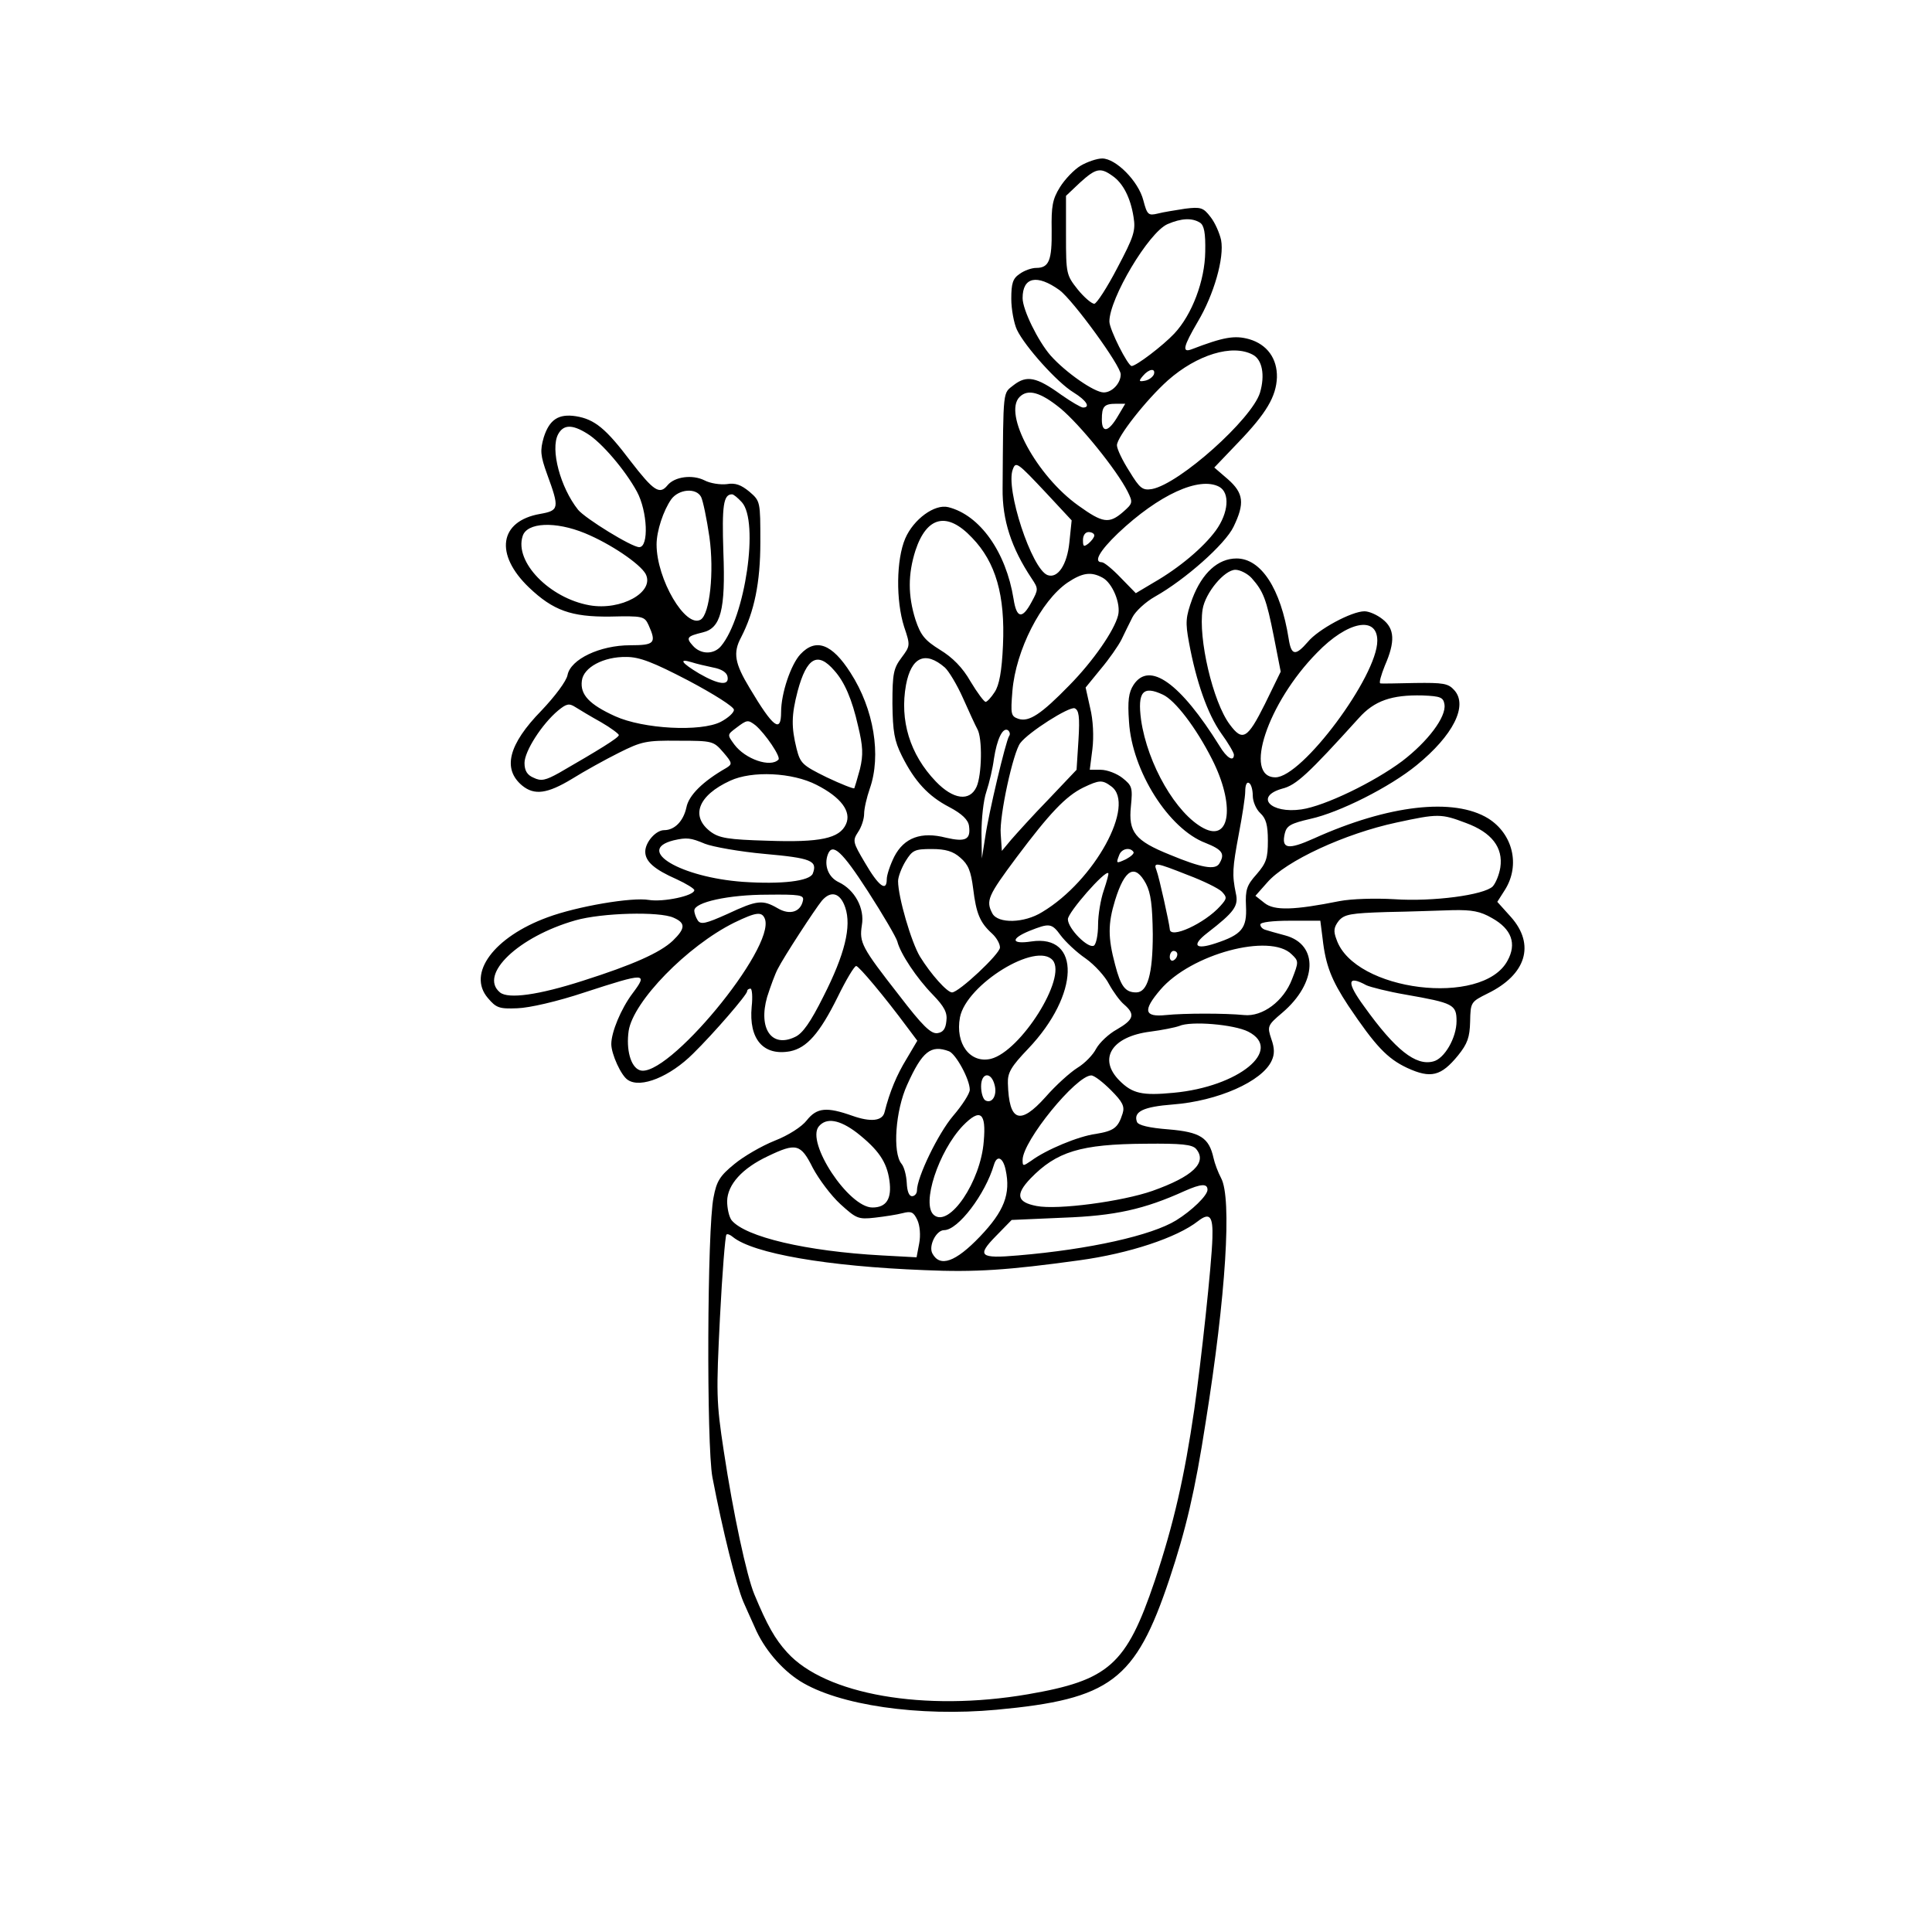 <?xml version="1.0" standalone="no"?>
<!DOCTYPE svg PUBLIC "-//W3C//DTD SVG 20010904//EN"
 "http://www.w3.org/TR/2001/REC-SVG-20010904/DTD/svg10.dtd">
<svg version="1.0" xmlns="http://www.w3.org/2000/svg"
 width="512pt" height="512pt" viewBox="0 0 512 512"
 preserveAspectRatio="xMidYMid meet">
<g transform="translate(0,512) scale(0.1,-0.1)"
fill="#000000" stroke="none">
<path d="M2864 4681 c-17 -10 -42 -36 -55 -57 -20 -32 -23 -51 -22 -114 1 -80
-7 -100 -41 -100 -12 0 -32 -7 -44 -16 -18 -12 -22 -25 -22 -66 0 -27 7 -65
15 -82 21 -44 107 -140 150 -166 34 -21 46 -40 25 -40 -5 0 -31 15 -58 34 -65
47 -91 52 -125 26 -30 -24 -28 -5 -30 -275 -1 -83 23 -157 77 -238 18 -27 18
-29 0 -62 -25 -47 -40 -44 -48 8 -20 124 -89 222 -173 243 -36 9 -92 -32 -114
-83 -24 -56 -25 -165 -3 -234 17 -50 16 -51 -7 -82 -21 -28 -24 -42 -24 -122
1 -74 5 -98 25 -138 34 -68 70 -107 126 -136 34 -18 50 -34 52 -50 5 -36 -9
-43 -61 -31 -66 17 -111 0 -137 -50 -11 -22 -20 -49 -20 -60 0 -35 -22 -18
-58 44 -32 54 -33 58 -18 81 9 13 16 35 16 48 0 14 7 44 15 67 31 88 11 211
-51 307 -49 77 -92 93 -133 49 -25 -27 -51 -103 -51 -153 0 -57 -21 -41 -83
63 -40 66 -45 94 -23 135 35 68 51 145 51 252 0 108 0 109 -29 134 -22 18 -37
24 -60 20 -17 -2 -44 2 -59 10 -32 16 -79 10 -98 -13 -21 -26 -37 -15 -98 64
-65 86 -95 111 -145 119 -46 7 -70 -9 -85 -56 -10 -35 -9 -48 9 -98 33 -90 32
-96 -19 -105 -108 -19 -121 -107 -29 -195 64 -61 112 -78 214 -77 88 2 92 1
103 -23 21 -47 16 -53 -49 -53 -80 0 -158 -37 -166 -79 -3 -16 -33 -56 -69
-94 -88 -90 -104 -155 -51 -199 32 -26 66 -22 132 18 32 20 88 51 124 69 60
30 72 33 158 32 91 0 93 -1 119 -31 24 -28 24 -31 8 -41 -63 -36 -100 -73
-106 -105 -8 -36 -31 -60 -59 -60 -22 0 -50 -32 -50 -57 0 -26 24 -47 83 -73
26 -12 47 -25 47 -29 0 -15 -82 -32 -120 -26 -45 8 -191 -17 -269 -46 -142
-52 -214 -149 -158 -214 22 -26 30 -29 78 -27 32 1 106 18 178 42 163 53 169
53 127 -3 -30 -40 -56 -102 -56 -134 0 -26 26 -84 44 -95 34 -23 112 9 173 70
55 54 143 156 143 165 0 4 4 7 9 7 4 0 6 -22 3 -48 -8 -86 31 -131 102 -118
44 9 78 47 126 144 22 45 44 82 49 82 7 0 75 -81 135 -162 l27 -36 -29 -49
c-25 -41 -44 -85 -58 -141 -6 -23 -37 -26 -85 -9 -68 24 -94 22 -121 -12 -13
-17 -49 -40 -85 -54 -35 -14 -83 -42 -107 -62 -38 -31 -47 -45 -55 -88 -17
-81 -19 -657 -3 -742 27 -141 63 -285 82 -330 5 -11 18 -41 30 -67 24 -57 71
-112 120 -143 102 -64 315 -95 521 -76 302 28 368 77 458 346 44 132 68 234
96 415 54 337 70 595 41 648 -8 15 -17 39 -20 53 -12 54 -35 69 -119 76 -52 4
-81 11 -84 20 -10 27 17 40 95 46 119 9 237 61 262 116 8 17 8 33 -1 58 -11
33 -10 36 29 69 93 79 97 181 8 205 -23 6 -47 13 -53 15 -7 2 -13 8 -13 14 0
6 32 10 79 10 l80 0 6 -47 c8 -72 24 -111 68 -178 72 -107 103 -140 156 -165
63 -29 90 -22 135 33 25 31 31 48 32 90 1 51 2 52 46 74 103 50 127 130 62
203 l-36 40 21 33 c40 65 20 147 -45 188 -91 56 -265 36 -462 -53 -69 -31 -87
-28 -77 14 5 20 16 26 68 38 77 17 210 84 281 142 97 79 137 158 100 199 -16
18 -29 20 -104 19 -47 -1 -88 -2 -92 -1 -4 1 2 22 12 47 28 64 26 98 -6 123
-15 12 -36 21 -48 21 -34 0 -123 -48 -150 -81 -33 -38 -44 -37 -51 9 -21 132
-73 212 -138 212 -49 0 -91 -38 -117 -106 -18 -50 -19 -63 -9 -117 19 -103 49
-189 85 -240 19 -26 34 -52 34 -57 0 -20 -19 -9 -38 23 -104 167 -186 226
-228 162 -13 -20 -16 -42 -12 -98 8 -130 105 -284 203 -321 45 -18 52 -29 36
-55 -11 -17 -47 -11 -131 24 -92 37 -110 60 -103 128 5 50 3 55 -22 75 -15 12
-41 22 -58 22 l-29 0 7 55 c4 33 2 77 -6 109 l-12 54 40 49 c22 26 47 62 55
78 8 17 21 43 29 59 8 16 35 41 60 55 80 45 186 139 208 185 30 62 27 89 -15
126 l-36 31 64 67 c74 77 100 121 102 172 1 50 -26 87 -73 101 -39 11 -68 6
-154 -27 -25 -9 -21 8 17 73 43 72 71 170 62 217 -4 18 -16 46 -28 61 -19 25
-26 27 -67 22 -25 -4 -58 -9 -73 -13 -25 -6 -28 -3 -38 35 -13 51 -73 111
-109 111 -14 0 -40 -9 -57 -19z m84 -27 c28 -19 48 -58 56 -109 6 -36 1 -52
-43 -135 -27 -52 -55 -95 -61 -95 -7 0 -27 17 -44 38 -30 38 -31 41 -31 144
l0 104 37 35 c42 38 54 41 86 18z m232 -124 c11 -7 15 -27 14 -77 -1 -77 -35
-167 -82 -217 -30 -32 -101 -86 -113 -86 -10 0 -59 97 -59 118 0 61 104 236
154 258 37 16 65 17 86 4z m-372 -179 c36 -27 162 -200 162 -223 0 -24 -23
-48 -45 -48 -25 0 -101 53 -141 98 -33 38 -74 121 -74 152 0 56 38 64 98 21z
m512 -171 c25 -13 33 -54 19 -101 -22 -70 -213 -241 -286 -255 -25 -4 -32 1
-60 47 -18 28 -33 59 -33 69 0 22 78 121 135 172 77 68 171 97 225 68z m-262
-52 c-3 -7 -13 -15 -24 -17 -16 -3 -17 -1 -5 13 16 19 34 21 29 4z m-248 -90
c52 -43 149 -163 178 -220 15 -30 14 -32 -12 -55 -37 -32 -54 -29 -118 17
-111 79 -200 244 -156 288 22 22 55 13 108 -30z m153 -20 c-25 -43 -43 -47
-43 -10 0 35 6 42 38 42 l24 0 -19 -32z m-1407 -47 c38 -23 101 -97 132 -154
28 -52 32 -147 6 -147 -20 0 -143 76 -162 99 -47 59 -74 160 -53 200 14 26 37
27 77 2z m1217 -158 l67 -72 -6 -58 c-6 -60 -31 -97 -58 -87 -42 16 -112 229
-92 280 8 22 12 19 89 -63z m458 17 c29 -16 25 -69 -9 -116 -33 -45 -97 -99
-165 -138 l-47 -28 -40 41 c-22 23 -44 41 -50 41 -23 0 -6 30 43 77 108 102
215 151 268 123z m-1373 -27 c5 -10 15 -58 22 -106 13 -93 1 -204 -23 -219
-40 -24 -117 107 -117 199 0 36 18 90 39 120 20 27 66 31 79 6z m108 -14 c46
-51 9 -304 -55 -381 -19 -23 -54 -23 -75 1 -19 21 -15 25 26 35 48 11 61 59
55 213 -4 123 0 153 23 153 4 0 15 -9 26 -21z m610 -94 c63 -65 88 -153 82
-285 -3 -69 -10 -106 -22 -124 -9 -14 -20 -26 -24 -26 -4 0 -22 24 -40 54 -21
37 -48 64 -81 84 -40 25 -51 38 -65 80 -20 64 -20 120 0 183 30 91 84 104 150
34z m-1026 12 c68 -28 146 -81 161 -108 25 -48 -65 -98 -149 -83 -106 19 -199
115 -177 183 11 37 87 40 165 8z m1350 -6 c0 -5 -7 -14 -15 -21 -13 -10 -15
-9 -15 9 0 12 6 21 15 21 8 0 15 -4 15 -9z m417 -113 c31 -35 39 -55 59 -156
l18 -92 -42 -86 c-46 -92 -59 -100 -93 -54 -45 60 -84 229 -72 305 7 44 58
105 87 105 12 0 32 -10 43 -22z m-395 1 c26 -14 49 -69 41 -100 -10 -40 -66
-121 -129 -185 -75 -77 -107 -98 -135 -89 -20 7 -21 12 -16 74 9 108 76 239
146 287 39 26 62 30 93 13z m728 -167 c0 -94 -199 -362 -270 -362 -86 0 -21
197 110 330 81 84 160 99 160 32z m-1825 -106 c66 -35 120 -69 120 -77 0 -8
-16 -22 -35 -32 -53 -27 -205 -19 -280 15 -68 31 -93 57 -88 94 4 35 57 64
118 63 35 0 71 -14 165 -63z m386 27 c27 -30 47 -76 63 -147 13 -54 14 -76 5
-114 -7 -26 -14 -49 -15 -51 -2 -2 -35 11 -73 29 -65 32 -70 37 -80 76 -14 57
-14 88 3 153 24 89 53 105 97 54z m293 8 c10 -9 32 -45 48 -81 16 -36 33 -73
38 -82 14 -24 12 -122 -2 -153 -18 -40 -62 -34 -108 14 -69 72 -96 162 -79
256 14 74 51 91 103 46z m-614 0 c22 -4 36 -13 38 -24 5 -25 -23 -22 -75 8
-47 28 -56 41 -20 30 12 -4 38 -10 57 -14z m1192 -72 c32 -15 87 -86 130 -171
61 -120 49 -220 -22 -183 -73 38 -149 170 -166 287 -10 75 5 92 58 67z m746
-26 c5 -33 -44 -98 -112 -150 -75 -56 -205 -119 -267 -128 -82 -12 -125 34
-51 55 37 9 69 39 203 187 41 46 87 62 169 60 48 -2 55 -5 58 -24z m-2235 -47
c26 -15 47 -31 47 -34 0 -7 -54 -40 -158 -100 -36 -20 -48 -23 -68 -13 -17 7
-24 19 -24 39 0 31 46 103 89 139 22 18 29 20 46 9 11 -7 41 -25 68 -40z
m1265 -48 l-5 -78 -74 -78 c-41 -42 -85 -91 -99 -107 l-25 -30 -3 45 c-4 47
33 217 52 241 22 29 129 97 144 92 11 -5 14 -21 10 -85z m-856 40 c26 -22 68
-84 61 -91 -21 -22 -88 1 -117 40 -19 26 -19 26 5 44 29 22 31 22 51 7z m672
-29 c-9 -15 -54 -204 -63 -267 l-9 -57 -1 67 c0 37 5 87 13 110 8 24 17 63 20
87 8 52 23 84 37 76 5 -4 7 -11 3 -16z m-510 -129 c65 -33 93 -71 78 -104 -17
-38 -68 -49 -208 -44 -105 3 -128 7 -151 24 -54 41 -33 96 52 135 58 27 165
22 229 -11z m781 -4 c66 -48 -44 -250 -183 -333 -48 -30 -117 -31 -132 -4 -18
34 -12 47 64 149 87 116 130 162 177 185 42 20 50 21 74 3z m375 -25 c0 -15 9
-36 20 -46 15 -14 20 -31 20 -73 0 -46 -4 -59 -30 -89 -26 -29 -30 -41 -28
-84 3 -59 -11 -76 -81 -99 -54 -18 -64 -5 -21 28 71 55 83 71 75 105 -10 49
-9 66 8 157 9 47 17 98 17 113 0 16 4 26 10 22 6 -3 10 -19 10 -34z m565 -72
c68 -25 99 -65 91 -118 -3 -19 -12 -41 -20 -50 -23 -23 -159 -41 -261 -34 -51
3 -114 1 -145 -5 -120 -24 -173 -26 -199 -5 l-24 19 31 35 c50 58 207 130 342
159 111 24 119 24 185 -1z m-2017 -55 c20 -8 92 -21 159 -27 123 -11 140 -18
127 -52 -8 -20 -82 -29 -185 -22 -165 12 -287 84 -184 110 35 8 45 7 83 -9z
m432 -126 c40 -62 75 -122 78 -133 8 -32 51 -97 94 -141 31 -32 39 -48 36 -70
-2 -21 -9 -30 -24 -32 -17 -2 -39 19 -101 100 -100 128 -106 140 -99 186 8 45
-19 94 -61 114 -28 13 -40 45 -29 74 12 31 37 9 106 -98z m245 89 c21 -18 28
-35 34 -82 8 -66 18 -90 50 -119 12 -11 21 -27 21 -37 0 -17 -109 -119 -127
-119 -13 0 -56 48 -85 95 -23 38 -58 158 -58 200 0 11 9 35 20 53 18 29 24 32
69 32 37 0 57 -6 76 -23z m459 15 c2 -4 -7 -12 -20 -19 -26 -12 -27 -12 -18
11 6 17 29 22 38 8z m144 -61 c40 -15 81 -35 90 -44 14 -15 14 -18 -4 -38 -41
-46 -134 -89 -134 -61 -1 14 -28 137 -35 155 -9 23 -3 22 83 -12z m-223 -41
c-8 -23 -15 -64 -15 -91 0 -26 -5 -51 -11 -55 -15 -9 -69 45 -69 70 0 18 99
131 107 122 2 -1 -4 -22 -12 -46z m112 18 c13 -25 17 -58 18 -134 0 -106 -14
-154 -44 -154 -29 0 -41 16 -56 74 -19 71 -19 108 0 170 26 84 53 98 82 44z
m-909 -44 c-6 -31 -35 -40 -67 -21 -40 23 -54 22 -133 -15 -58 -26 -71 -29
-79 -17 -5 8 -9 19 -9 26 0 22 91 42 193 42 86 1 98 -1 95 -15z m112 -19 c17
-50 -1 -124 -58 -236 -34 -68 -55 -98 -75 -107 -62 -30 -98 22 -74 106 9 28
21 61 28 74 16 32 99 159 117 181 24 28 49 21 62 -18z m1714 -28 c52 -29 66
-68 41 -113 -66 -123 -406 -81 -453 56 -9 23 -7 33 6 50 15 17 31 20 127 23
61 1 139 4 175 5 51 1 73 -3 104 -21z m-2169 1 c32 -14 32 -28 -2 -61 -34 -32
-106 -64 -238 -106 -118 -38 -198 -49 -220 -31 -57 47 49 148 200 191 70 20
223 24 260 7z m242 -3 c29 -77 -262 -428 -332 -401 -24 9 -36 55 -29 104 12
78 155 225 280 287 58 28 73 30 81 10z m784 -44 c12 -16 41 -44 66 -61 24 -17
52 -48 62 -68 11 -20 29 -45 40 -54 30 -26 26 -40 -19 -66 -22 -12 -46 -35
-55 -51 -8 -16 -30 -39 -50 -51 -19 -12 -57 -46 -84 -77 -68 -76 -97 -66 -100
36 -1 28 8 44 54 92 136 143 140 304 8 284 -53 -8 -56 7 -5 28 53 21 59 21 83
-12z m612 -50 c19 -18 19 -20 1 -66 -22 -58 -78 -100 -127 -95 -50 5 -158 5
-207 0 -58 -6 -62 12 -15 67 81 95 291 151 348 94z m-303 0 c0 -6 -4 -13 -10
-16 -5 -3 -10 1 -10 9 0 9 5 16 10 16 6 0 10 -4 10 -9z m-330 -16 c38 -46 -85
-241 -164 -261 -55 -13 -95 40 -82 110 17 87 203 202 246 151z m831 -66 c11
-5 58 -17 105 -25 125 -22 134 -26 134 -70 0 -44 -32 -100 -62 -107 -46 -12
-100 30 -183 146 -47 64 -45 84 6 56z m-313 -123 c94 -48 -25 -146 -198 -162
-83 -8 -109 -2 -143 32 -58 58 -21 117 81 130 31 4 66 11 77 15 31 14 146 4
183 -15z m-793 -52 c18 -7 55 -74 55 -102 0 -10 -20 -41 -44 -69 -40 -47 -96
-163 -96 -198 0 -8 -6 -15 -13 -15 -8 0 -13 13 -14 35 -1 20 -7 43 -14 51 -24
29 -16 141 15 209 40 89 63 107 111 89z m121 -90 c7 -27 -7 -50 -25 -40 -6 4
-11 20 -11 37 0 37 27 40 36 3z m308 -13 c31 -31 37 -43 31 -62 -12 -38 -23
-46 -71 -54 -46 -6 -132 -42 -171 -71 -22 -15 -23 -15 -23 2 0 50 142 224 182
224 8 0 31 -18 52 -39z m-337 -136 c-8 -106 -91 -229 -132 -195 -34 28 12 169
77 237 46 47 62 35 55 -42z m-336 23 c57 -45 79 -77 86 -126 7 -49 -8 -72 -45
-72 -63 0 -177 173 -142 215 20 24 55 18 101 -17z m899 -43 c30 -36 -9 -73
-116 -111 -80 -28 -251 -51 -307 -40 -52 10 -57 30 -16 73 69 71 132 91 305
92 95 1 124 -2 134 -14z m-1016 -50 c16 -30 48 -73 73 -96 42 -38 47 -41 91
-36 26 3 59 8 74 12 23 6 29 3 39 -18 7 -15 9 -41 5 -62 l-7 -37 -92 5 c-201
11 -361 49 -398 93 -7 9 -12 32 -12 51 1 44 40 87 108 119 75 36 87 33 119
-31z m511 -5 c14 -64 -4 -110 -68 -177 -65 -68 -106 -82 -126 -45 -11 20 10
62 31 62 37 0 109 95 132 173 8 27 24 20 31 -13z m535 -53 c0 -15 -41 -55 -83
-81 -65 -40 -229 -77 -419 -93 -102 -9 -110 -1 -59 51 l42 43 137 6 c137 5
214 22 322 71 43 19 60 20 60 3z m13 -128 c-2 -71 -30 -328 -48 -454 -26 -178
-54 -302 -105 -455 -75 -222 -121 -263 -336 -300 -274 -47 -537 -1 -638 111
-32 35 -53 72 -87 154 -20 48 -56 214 -81 380 -20 131 -20 153 -10 354 6 118
14 216 17 219 2 3 10 0 17 -6 54 -44 250 -78 508 -88 135 -6 221 0 410 26 132
18 259 60 315 104 31 24 40 13 38 -45z"/>
</g>
</svg>
